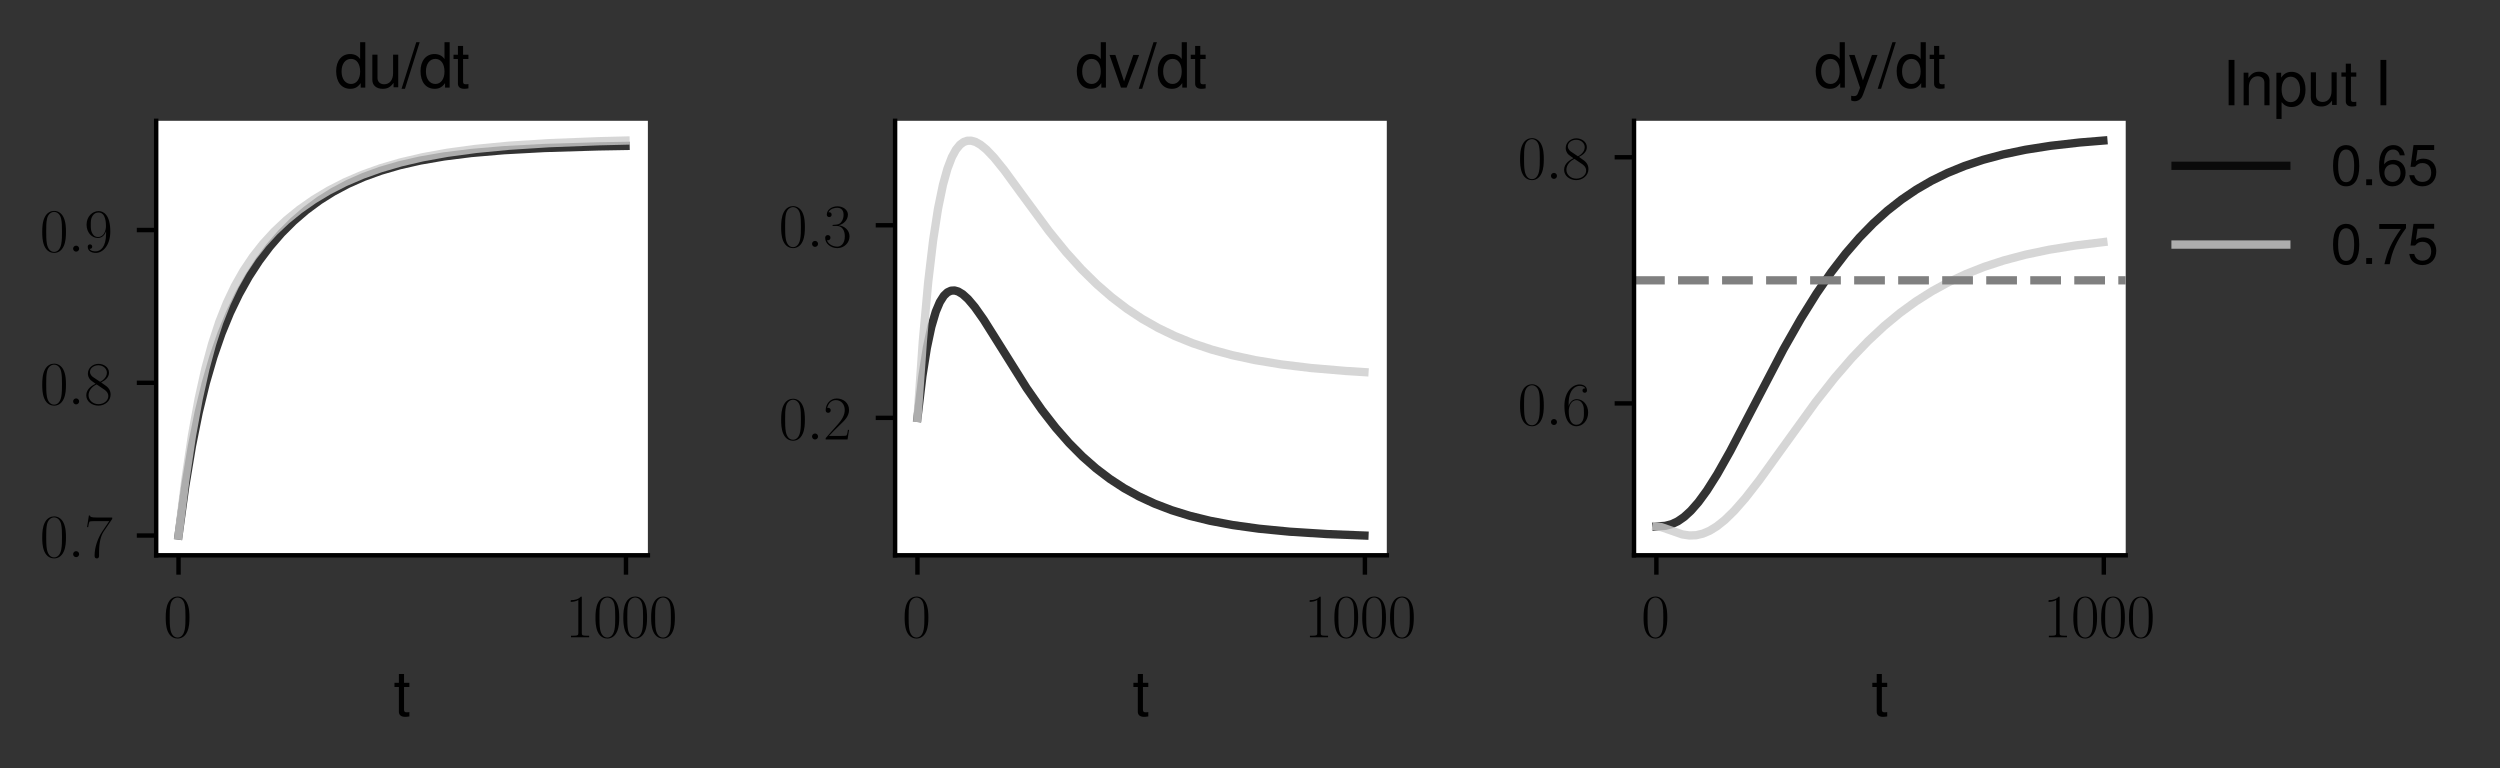 <?xml version="1.0" encoding="utf-8" standalone="no"?>
<!DOCTYPE svg PUBLIC "-//W3C//DTD SVG 1.1//EN"
  "http://www.w3.org/Graphics/SVG/1.1/DTD/svg11.dtd">
<svg xmlns:xlink="http://www.w3.org/1999/xlink" width="451.44pt" height="138.756pt" viewBox="0 0 451.44 138.756" xmlns="http://www.w3.org/2000/svg" version="1.1">
 <rect x="0" y="0" width="451.44" height="138.756" fill="#333333" stroke="none"/>
 <defs>
  <style type="text/css">*{stroke-linejoin: round; stroke-linecap: butt}</style>
 </defs>
 <g id="figure_1">
  <g id="patch_1">
   <path d="M 0 138.756 
L 451.44 138.756 
L 451.44 0 
L 0 0 
L 0 138.756 
z
" style="fill: none"/>
  </g>
  <g id="axes_1">
   <g id="patch_2">
    <path d="M 28.203 100.272 
L 116.991 100.272 
L 116.991 21.814 
L 28.203 21.814 
z
" style="fill: #ffffff"/>
   </g>
   <g id="matplotlib.axis_1">
    <g id="xtick_1">
     <g id="line2d_1">
      <defs>
       <path id="m534ae66548" d="M 0 0 
L 0 3.5 
" style="stroke: #000000; stroke-width: 0.8"/>
      </defs>
      <g>
       <use xlink:href="#m534ae66548" x="32.239" y="100.272" style="stroke: #000000; stroke-width: 0.8"/>
      </g>
     </g>
     <g id="text_1">
      <!-- $\mathdefault{0}$ -->
      <g transform="translate(29.499 115.08)scale(0.11 -0.11)">
       <defs>
        <path id="CMR17-30" d="M 2688 2025 
C 2688 2416 2682 3080 2413 3591 
C 2176 4039 1798 4198 1466 4198 
C 1158 4198 768 4058 525 3597 
C 269 3118 243 2524 243 2025 
C 243 1661 250 1106 448 619 
C 723 -39 1216 -128 1466 -128 
C 1760 -128 2208 -7 2470 600 
C 2662 1042 2688 1559 2688 2025 
z
M 1466 -26 
C 1056 -26 813 325 723 812 
C 653 1188 653 1738 653 2096 
C 653 2588 653 2997 736 3387 
C 858 3929 1216 4096 1466 4096 
C 1728 4096 2067 3923 2189 3400 
C 2272 3036 2278 2607 2278 2096 
C 2278 1680 2278 1169 2202 792 
C 2067 95 1690 -26 1466 -26 
z
" transform="scale(0.016)"/>
       </defs>
       <use xlink:href="#CMR17-30" transform="scale(0.996)"/>
      </g>
     </g>
    </g>
    <g id="xtick_2">
     <g id="line2d_2">
      <g>
       <use xlink:href="#m534ae66548" x="113.036" y="100.272" style="stroke: #000000; stroke-width: 0.8"/>
      </g>
     </g>
     <g id="text_2">
      <!-- $\mathdefault{1000}$ -->
      <g transform="translate(102.077 115.08)scale(0.11 -0.11)">
       <defs>
        <path id="CMR17-31" d="M 1702 4058 
C 1702 4192 1696 4192 1606 4192 
C 1357 3916 979 3827 621 3827 
C 602 3827 570 3827 563 3808 
C 557 3795 557 3782 557 3648 
C 755 3648 1088 3686 1344 3839 
L 1344 461 
C 1344 236 1331 160 781 160 
L 589 160 
L 589 0 
C 896 0 1216 0 1523 0 
C 1830 0 2150 0 2458 0 
L 2458 160 
L 2266 160 
C 1715 160 1702 230 1702 458 
L 1702 4058 
z
" transform="scale(0.016)"/>
       </defs>
       <use xlink:href="#CMR17-31" transform="scale(0.996)"/>
       <use xlink:href="#CMR17-30" transform="translate(45.69 0)scale(0.996)"/>
       <use xlink:href="#CMR17-30" transform="translate(91.381 0)scale(0.996)"/>
       <use xlink:href="#CMR17-30" transform="translate(137.071 0)scale(0.996)"/>
      </g>
     </g>
    </g>
    <g id="text_3">
     <!-- t -->
     <g transform="translate(71.074 129.222)scale(0.11 -0.11)">
      <defs>
       <path id="NimbusSanL-Regu-74" d="M 1626 3380 
L 1075 3380 
L 1075 4288 
L 544 4288 
L 544 3380 
L 90 3380 
L 90 2944 
L 544 2944 
L 544 404 
C 544 64 774 -128 1190 -128 
C 1318 -128 1446 -116 1626 -83 
L 1626 366 
C 1555 346 1472 340 1370 340 
C 1139 340 1075 404 1075 641 
L 1075 2944 
L 1626 2944 
L 1626 3380 
z
" transform="scale(0.016)"/>
      </defs>
      <use xlink:href="#NimbusSanL-Regu-74" transform="scale(0.996)"/>
     </g>
    </g>
   </g>
   <g id="matplotlib.axis_2">
    <g id="ytick_1">
     <g id="line2d_3">
      <defs>
       <path id="m0caa33f277" d="M 0 0 
L -3.5 0 
" style="stroke: #000000; stroke-width: 0.8"/>
      </defs>
      <g>
       <use xlink:href="#m0caa33f277" x="28.203" y="96.705" style="stroke: #000000; stroke-width: 0.8"/>
      </g>
     </g>
     <g id="text_4">
      <!-- $\mathdefault{0.7}$ -->
      <g transform="translate(7.2 100.61)scale(0.11 -0.11)">
       <defs>
        <path id="CMMI12-3a" d="M 1178 307 
C 1178 492 1024 619 870 619 
C 685 619 557 466 557 313 
C 557 128 710 0 864 0 
C 1050 0 1178 153 1178 307 
z
" transform="scale(0.016)"/>
        <path id="CMR17-37" d="M 2886 3941 
L 2886 4081 
L 1382 4081 
C 634 4081 621 4165 595 4288 
L 480 4288 
L 294 3094 
L 410 3094 
C 429 3215 474 3540 550 3661 
C 589 3712 1062 3712 1171 3712 
L 2579 3712 
L 1869 2661 
C 1395 1954 1069 999 1069 165 
C 1069 89 1069 -128 1299 -128 
C 1530 -128 1530 89 1530 171 
L 1530 465 
C 1530 1508 1709 2196 2003 2636 
L 2886 3941 
z
" transform="scale(0.016)"/>
       </defs>
       <use xlink:href="#CMR17-30" transform="scale(0.996)"/>
       <use xlink:href="#CMMI12-3a" transform="translate(45.69 0)scale(0.996)"/>
       <use xlink:href="#CMR17-37" transform="translate(72.788 0)scale(0.996)"/>
      </g>
     </g>
    </g>
    <g id="ytick_2">
     <g id="line2d_4">
      <g>
       <use xlink:href="#m0caa33f277" x="28.203" y="69.122" style="stroke: #000000; stroke-width: 0.8"/>
      </g>
     </g>
     <g id="text_5">
      <!-- $\mathdefault{0.8}$ -->
      <g transform="translate(7.2 73.026)scale(0.11 -0.11)">
       <defs>
        <path id="CMR17-38" d="M 1741 2264 
C 2144 2467 2554 2773 2554 3263 
C 2554 3841 1990 4179 1472 4179 
C 890 4179 378 3759 378 3180 
C 378 3021 416 2747 666 2505 
C 730 2442 998 2251 1171 2130 
C 883 1983 211 1634 211 934 
C 211 279 838 -128 1459 -128 
C 2144 -128 2720 362 2720 1010 
C 2720 1590 2330 1857 2074 2029 
L 1741 2264 
z
M 902 2822 
C 851 2854 595 3051 595 3351 
C 595 3739 998 4032 1459 4032 
C 1965 4032 2336 3676 2336 3262 
C 2336 2669 1670 2331 1638 2331 
C 1632 2331 1626 2331 1574 2370 
L 902 2822 
z
M 2080 1519 
C 2176 1449 2483 1240 2483 851 
C 2483 381 2010 25 1472 25 
C 890 25 448 438 448 940 
C 448 1443 838 1862 1280 2060 
L 2080 1519 
z
" transform="scale(0.016)"/>
       </defs>
       <use xlink:href="#CMR17-30" transform="scale(0.996)"/>
       <use xlink:href="#CMMI12-3a" transform="translate(45.69 0)scale(0.996)"/>
       <use xlink:href="#CMR17-38" transform="translate(72.788 0)scale(0.996)"/>
      </g>
     </g>
    </g>
    <g id="ytick_3">
     <g id="line2d_5">
      <g>
       <use xlink:href="#m0caa33f277" x="28.203" y="41.539" style="stroke: #000000; stroke-width: 0.8"/>
      </g>
     </g>
     <g id="text_6">
      <!-- $\mathdefault{0.9}$ -->
      <g transform="translate(7.2 45.443)scale(0.11 -0.11)">
       <defs>
        <path id="CMR17-39" d="M 2253 1864 
C 2253 464 1670 31 1190 31 
C 1043 31 685 31 538 294 
C 704 268 826 357 826 518 
C 826 692 685 749 595 749 
C 538 749 365 723 365 506 
C 365 71 742 -128 1203 -128 
C 1939 -128 2688 674 2688 2073 
C 2688 3817 1971 4179 1485 4179 
C 851 4179 243 3628 243 2778 
C 243 1991 762 1408 1414 1408 
C 1952 1408 2189 1903 2253 2112 
L 2253 1864 
z
M 1427 1510 
C 1254 1510 1011 1542 813 1922 
C 678 2169 678 2461 678 2771 
C 678 3146 678 3405 858 3684 
C 947 3817 1114 4032 1485 4032 
C 2240 4032 2240 2885 2240 2632 
C 2240 2182 2035 1510 1427 1510 
z
" transform="scale(0.016)"/>
       </defs>
       <use xlink:href="#CMR17-30" transform="scale(0.996)"/>
       <use xlink:href="#CMMI12-3a" transform="translate(45.69 0)scale(0.996)"/>
       <use xlink:href="#CMR17-39" transform="translate(72.788 0)scale(0.996)"/>
      </g>
     </g>
    </g>
   </g>
   <g id="line2d_6">
    <path d="M 32.239 96.705 
L 33.451 87.817 
L 34.663 80.522 
L 35.875 74.491 
L 37.168 69.149 
L 38.541 64.423 
L 39.995 60.23 
L 41.531 56.491 
L 43.147 53.134 
L 44.924 49.965 
L 46.782 47.111 
L 48.722 44.529 
L 50.822 42.103 
L 53.004 39.925 
L 55.266 37.975 
L 57.69 36.183 
L 60.195 34.608 
L 62.861 33.194 
L 65.689 31.945 
L 68.759 30.832 
L 72.153 29.843 
L 75.869 28.995 
L 80.152 28.253 
L 85.08 27.633 
L 90.979 27.125 
L 98.331 26.726 
L 108.027 26.437 
L 112.955 26.35 
L 112.955 26.35 
" clip-path="url(#p17a6e5991f)" style="fill: none; stroke: #000000; stroke-opacity: 0.8; stroke-width: 1.5; stroke-linecap: square"/>
   </g>
   <g id="line2d_7">
    <path d="M 32.239 96.705 
L 33.451 86.772 
L 34.663 78.64 
L 35.875 72 
L 37.087 66.567 
L 38.299 62.094 
L 39.591 58.152 
L 40.965 54.685 
L 42.419 51.629 
L 43.955 48.919 
L 45.651 46.383 
L 47.51 44.018 
L 49.53 41.814 
L 51.711 39.763 
L 54.054 37.858 
L 56.64 36.046 
L 59.387 34.396 
L 62.295 32.91 
L 65.447 31.555 
L 68.759 30.372 
L 72.395 29.312 
L 76.354 28.389 
L 80.798 27.584 
L 85.888 26.894 
L 91.867 26.316 
L 99.058 25.854 
L 108.188 25.499 
L 112.955 25.381 
L 112.955 25.381 
" clip-path="url(#p17a6e5991f)" style="fill: none; stroke: #cccccc; stroke-opacity: 0.8; stroke-width: 1.5; stroke-linecap: square"/>
   </g>
   <g id="patch_3">
    <path d="M 28.203 100.272 
L 28.203 21.814 
" style="fill: none; stroke: #000000; stroke-width: 0.8; stroke-linejoin: miter; stroke-linecap: square"/>
   </g>
   <g id="patch_4">
    <path d="M 28.203 100.272 
L 116.991 100.272 
" style="fill: none; stroke: #000000; stroke-width: 0.8; stroke-linejoin: miter; stroke-linecap: square"/>
   </g>
   <g id="text_7">
    <!-- du/dt -->
    <g transform="translate(60.411 15.814)scale(0.11 -0.11)">
     <defs>
      <path id="NimbusSanL-Regu-64" d="M 3168 4672 
L 2637 4672 
L 2637 2937 
C 2413 3276 2054 3456 1606 3456 
C 736 3456 166 2761 166 1695 
C 166 566 723 -128 1626 -128 
C 2086 -128 2406 45 2694 461 
L 2694 -2 
L 3168 -2 
L 3168 4672 
z
M 1696 2956 
C 2272 2956 2637 2447 2637 1651 
C 2637 881 2266 372 1702 372 
C 1114 372 723 887 723 1664 
C 723 2440 1114 2956 1696 2956 
z
" transform="scale(0.016)"/>
      <path id="NimbusSanL-Regu-75" d="M 3085 33 
L 3085 3392 
L 2554 3392 
L 2554 1479 
C 2554 790 2195 340 1638 340 
C 1216 340 947 597 947 1003 
L 947 3392 
L 416 3392 
L 416 792 
C 416 232 832 -128 1485 -128 
C 1978 -128 2291 45 2605 488 
L 2605 33 
L 3085 33 
z
" transform="scale(0.016)"/>
      <path id="NimbusSanL-Regu-2f" d="M 1466 4672 
L -51 -128 
L 301 -128 
L 1818 4672 
L 1466 4672 
z
" transform="scale(0.016)"/>
     </defs>
     <use xlink:href="#NimbusSanL-Regu-64" transform="scale(0.996)"/>
     <use xlink:href="#NimbusSanL-Regu-75" transform="translate(55.392 0)scale(0.996)"/>
     <use xlink:href="#NimbusSanL-Regu-2f" transform="translate(110.783 0)scale(0.996)"/>
     <use xlink:href="#NimbusSanL-Regu-64" transform="translate(138.479 0)scale(0.996)"/>
     <use xlink:href="#NimbusSanL-Regu-74" transform="translate(193.87 0)scale(0.996)"/>
    </g>
   </g>
  </g>
  <g id="axes_2">
   <g id="patch_5">
    <path d="M 161.634 100.272 
L 250.422 100.272 
L 250.422 21.814 
L 161.634 21.814 
z
" style="fill: #ffffff"/>
   </g>
   <g id="matplotlib.axis_3">
    <g id="xtick_3">
     <g id="line2d_8">
      <g>
       <use xlink:href="#m534ae66548" x="165.67" y="100.272" style="stroke: #000000; stroke-width: 0.8"/>
      </g>
     </g>
     <g id="text_8">
      <!-- $\mathdefault{0}$ -->
      <g transform="translate(162.93 115.08)scale(0.11 -0.11)">
       <use xlink:href="#CMR17-30" transform="scale(0.996)"/>
      </g>
     </g>
    </g>
    <g id="xtick_4">
     <g id="line2d_9">
      <g>
       <use xlink:href="#m534ae66548" x="246.467" y="100.272" style="stroke: #000000; stroke-width: 0.8"/>
      </g>
     </g>
     <g id="text_9">
      <!-- $\mathdefault{1000}$ -->
      <g transform="translate(235.508 115.08)scale(0.11 -0.11)">
       <use xlink:href="#CMR17-31" transform="scale(0.996)"/>
       <use xlink:href="#CMR17-30" transform="translate(45.69 0)scale(0.996)"/>
       <use xlink:href="#CMR17-30" transform="translate(91.381 0)scale(0.996)"/>
       <use xlink:href="#CMR17-30" transform="translate(137.071 0)scale(0.996)"/>
      </g>
     </g>
    </g>
    <g id="text_10">
     <!-- t -->
     <g transform="translate(204.505 129.222)scale(0.11 -0.11)">
      <use xlink:href="#NimbusSanL-Regu-74" transform="scale(0.996)"/>
     </g>
    </g>
   </g>
   <g id="matplotlib.axis_4">
    <g id="ytick_4">
     <g id="line2d_10">
      <g>
       <use xlink:href="#m0caa33f277" x="161.634" y="75.458" style="stroke: #000000; stroke-width: 0.8"/>
      </g>
     </g>
     <g id="text_11">
      <!-- $\mathdefault{0.2}$ -->
      <g transform="translate(140.631 79.362)scale(0.11 -0.11)">
       <defs>
        <path id="CMR17-32" d="M 2669 989 
L 2554 989 
C 2490 536 2438 459 2413 420 
C 2381 369 1920 369 1830 369 
L 602 369 
C 832 619 1280 1072 1824 1597 
C 2214 1967 2669 2402 2669 3035 
C 2669 3790 2067 4224 1395 4224 
C 691 4224 262 3604 262 3030 
C 262 2780 448 2748 525 2748 
C 589 2748 781 2787 781 3010 
C 781 3207 614 3264 525 3264 
C 486 3264 448 3258 422 3245 
C 544 3790 915 4058 1306 4058 
C 1862 4058 2227 3617 2227 3035 
C 2227 2479 1901 2000 1536 1584 
L 262 146 
L 262 0 
L 2515 0 
L 2669 989 
z
" transform="scale(0.016)"/>
       </defs>
       <use xlink:href="#CMR17-30" transform="scale(0.996)"/>
       <use xlink:href="#CMMI12-3a" transform="translate(45.69 0)scale(0.996)"/>
       <use xlink:href="#CMR17-32" transform="translate(72.788 0)scale(0.996)"/>
      </g>
     </g>
    </g>
    <g id="ytick_5">
     <g id="line2d_11">
      <g>
       <use xlink:href="#m0caa33f277" x="161.634" y="40.678" style="stroke: #000000; stroke-width: 0.8"/>
      </g>
     </g>
     <g id="text_12">
      <!-- $\mathdefault{0.3}$ -->
      <g transform="translate(140.631 44.582)scale(0.11 -0.11)">
       <defs>
        <path id="CMR17-33" d="M 1414 2157 
C 1984 2157 2234 1662 2234 1090 
C 2234 320 1824 25 1453 25 
C 1114 25 563 194 390 693 
C 422 680 454 680 486 680 
C 640 680 755 782 755 948 
C 755 1133 614 1216 486 1216 
C 378 1216 211 1165 211 926 
C 211 335 787 -128 1466 -128 
C 2176 -128 2720 430 2720 1085 
C 2720 1707 2208 2157 1600 2227 
C 2086 2328 2554 2756 2554 3329 
C 2554 3820 2048 4179 1472 4179 
C 890 4179 378 3829 378 3329 
C 378 3110 544 3072 627 3072 
C 762 3072 877 3155 877 3321 
C 877 3486 762 3569 627 3569 
C 602 3569 570 3569 544 3557 
C 730 3959 1235 4032 1459 4032 
C 1683 4032 2106 3925 2106 3320 
C 2106 3143 2080 2828 1862 2550 
C 1670 2304 1453 2304 1242 2284 
C 1210 2284 1062 2269 1037 2269 
C 992 2263 966 2257 966 2208 
C 966 2163 973 2157 1101 2157 
L 1414 2157 
z
" transform="scale(0.016)"/>
       </defs>
       <use xlink:href="#CMR17-30" transform="scale(0.996)"/>
       <use xlink:href="#CMMI12-3a" transform="translate(45.69 0)scale(0.996)"/>
       <use xlink:href="#CMR17-33" transform="translate(72.788 0)scale(0.996)"/>
      </g>
     </g>
    </g>
   </g>
   <g id="line2d_12">
    <path d="M 165.67 75.458 
L 166.559 67.953 
L 167.367 62.83 
L 168.175 59.021 
L 168.982 56.278 
L 169.71 54.554 
L 170.437 53.408 
L 171.083 52.791 
L 171.73 52.49 
L 172.376 52.453 
L 173.022 52.638 
L 173.83 53.123 
L 174.8 54.001 
L 176.012 55.434 
L 177.628 57.724 
L 180.213 61.833 
L 185.384 70.085 
L 188.131 74.024 
L 190.636 77.243 
L 193.06 80.012 
L 195.484 82.449 
L 197.908 84.578 
L 200.413 86.482 
L 202.998 88.167 
L 205.664 89.641 
L 208.492 90.952 
L 211.563 92.126 
L 214.875 93.152 
L 218.511 94.042 
L 222.632 94.817 
L 227.318 95.468 
L 232.893 96.011 
L 239.68 96.441 
L 246.386 96.705 
L 246.386 96.705 
" clip-path="url(#p9c94496db5)" style="fill: none; stroke: #000000; stroke-opacity: 0.8; stroke-width: 1.5; stroke-linecap: square"/>
   </g>
   <g id="line2d_13">
    <path d="M 165.67 75.458 
L 166.639 61.625 
L 167.609 50.947 
L 168.498 43.428 
L 169.386 37.677 
L 170.275 33.368 
L 171.083 30.47 
L 171.891 28.366 
L 172.618 27.033 
L 173.346 26.14 
L 173.992 25.657 
L 174.638 25.421 
L 175.365 25.402 
L 176.173 25.635 
L 177.062 26.141 
L 178.113 27 
L 179.486 28.435 
L 181.344 30.734 
L 184.496 35.051 
L 189.424 41.747 
L 192.494 45.525 
L 195.322 48.651 
L 198.07 51.352 
L 200.736 53.667 
L 203.483 55.756 
L 206.23 57.57 
L 209.139 59.222 
L 212.128 60.667 
L 215.36 61.977 
L 218.834 63.139 
L 222.551 64.147 
L 226.672 65.031 
L 231.358 65.803 
L 236.691 66.45 
L 242.993 66.985 
L 246.386 67.198 
L 246.386 67.198 
" clip-path="url(#p9c94496db5)" style="fill: none; stroke: #cccccc; stroke-opacity: 0.8; stroke-width: 1.5; stroke-linecap: square"/>
   </g>
   <g id="patch_6">
    <path d="M 161.634 100.272 
L 161.634 21.814 
" style="fill: none; stroke: #000000; stroke-width: 0.8; stroke-linejoin: miter; stroke-linecap: square"/>
   </g>
   <g id="patch_7">
    <path d="M 161.634 100.272 
L 250.422 100.272 
" style="fill: none; stroke: #000000; stroke-width: 0.8; stroke-linejoin: miter; stroke-linecap: square"/>
   </g>
   <g id="text_13">
    <!-- dv/dt -->
    <g transform="translate(194.149 15.814)scale(0.11 -0.11)">
     <defs>
      <path id="NimbusSanL-Regu-76" d="M 1824 0 
L 3110 3360 
L 2509 3360 
L 1562 635 
L 666 3360 
L 64 3360 
L 1242 0 
L 1824 0 
z
" transform="scale(0.016)"/>
     </defs>
     <use xlink:href="#NimbusSanL-Regu-64" transform="scale(0.996)"/>
     <use xlink:href="#NimbusSanL-Regu-76" transform="translate(55.392 0)scale(0.996)"/>
     <use xlink:href="#NimbusSanL-Regu-2f" transform="translate(105.205 0)scale(0.996)"/>
     <use xlink:href="#NimbusSanL-Regu-64" transform="translate(132.9 0)scale(0.996)"/>
     <use xlink:href="#NimbusSanL-Regu-74" transform="translate(188.292 0)scale(0.996)"/>
    </g>
   </g>
  </g>
  <g id="axes_3">
   <g id="patch_8">
    <path d="M 295.065 100.272 
L 383.853 100.272 
L 383.853 21.814 
L 295.065 21.814 
z
" style="fill: #ffffff"/>
   </g>
   <g id="matplotlib.axis_5">
    <g id="xtick_5">
     <g id="line2d_14">
      <g>
       <use xlink:href="#m534ae66548" x="299.101" y="100.272" style="stroke: #000000; stroke-width: 0.8"/>
      </g>
     </g>
     <g id="text_14">
      <!-- $\mathdefault{0}$ -->
      <g transform="translate(296.361 115.08)scale(0.11 -0.11)">
       <use xlink:href="#CMR17-30" transform="scale(0.996)"/>
      </g>
     </g>
    </g>
    <g id="xtick_6">
     <g id="line2d_15">
      <g>
       <use xlink:href="#m534ae66548" x="379.898" y="100.272" style="stroke: #000000; stroke-width: 0.8"/>
      </g>
     </g>
     <g id="text_15">
      <!-- $\mathdefault{1000}$ -->
      <g transform="translate(368.939 115.08)scale(0.11 -0.11)">
       <use xlink:href="#CMR17-31" transform="scale(0.996)"/>
       <use xlink:href="#CMR17-30" transform="translate(45.69 0)scale(0.996)"/>
       <use xlink:href="#CMR17-30" transform="translate(91.381 0)scale(0.996)"/>
       <use xlink:href="#CMR17-30" transform="translate(137.071 0)scale(0.996)"/>
      </g>
     </g>
    </g>
    <g id="text_16">
     <!-- t -->
     <g transform="translate(337.936 129.222)scale(0.11 -0.11)">
      <use xlink:href="#NimbusSanL-Regu-74" transform="scale(0.996)"/>
     </g>
    </g>
   </g>
   <g id="matplotlib.axis_6">
    <g id="ytick_6">
     <g id="line2d_16">
      <g>
       <use xlink:href="#m0caa33f277" x="295.065" y="72.844" style="stroke: #000000; stroke-width: 0.8"/>
      </g>
     </g>
     <g id="text_17">
      <!-- $\mathdefault{0.6}$ -->
      <g transform="translate(274.062 76.748)scale(0.11 -0.11)">
       <defs>
        <path id="CMR17-36" d="M 678 2176 
C 678 3690 1395 4032 1811 4032 
C 1946 4032 2272 4009 2400 3776 
C 2298 3776 2106 3776 2106 3553 
C 2106 3381 2246 3323 2336 3323 
C 2394 3323 2566 3348 2566 3560 
C 2566 3954 2246 4179 1805 4179 
C 1043 4179 243 3390 243 1984 
C 243 253 966 -128 1478 -128 
C 2099 -128 2688 427 2688 1283 
C 2688 2081 2170 2662 1517 2662 
C 1126 2662 838 2407 678 1960 
L 678 2176 
z
M 1478 25 
C 691 25 691 1200 691 1436 
C 691 1896 909 2560 1504 2560 
C 1613 2560 1926 2560 2138 2120 
C 2253 1870 2253 1609 2253 1289 
C 2253 944 2253 690 2118 434 
C 1978 171 1773 25 1478 25 
z
" transform="scale(0.016)"/>
       </defs>
       <use xlink:href="#CMR17-30" transform="scale(0.996)"/>
       <use xlink:href="#CMMI12-3a" transform="translate(45.69 0)scale(0.996)"/>
       <use xlink:href="#CMR17-36" transform="translate(72.788 0)scale(0.996)"/>
      </g>
     </g>
    </g>
    <g id="ytick_7">
     <g id="line2d_17">
      <g>
       <use xlink:href="#m0caa33f277" x="295.065" y="28.4" style="stroke: #000000; stroke-width: 0.8"/>
      </g>
     </g>
     <g id="text_18">
      <!-- $\mathdefault{0.8}$ -->
      <g transform="translate(274.062 32.304)scale(0.11 -0.11)">
       <use xlink:href="#CMR17-30" transform="scale(0.996)"/>
       <use xlink:href="#CMMI12-3a" transform="translate(45.69 0)scale(0.996)"/>
       <use xlink:href="#CMR17-38" transform="translate(72.788 0)scale(0.996)"/>
      </g>
     </g>
    </g>
   </g>
   <g id="line2d_18">
    <path d="M 299.101 95.066 
L 300.717 94.955 
L 301.848 94.659 
L 302.979 94.128 
L 304.11 93.347 
L 305.322 92.24 
L 306.696 90.671 
L 308.231 88.572 
L 310.089 85.634 
L 312.432 81.482 
L 316.068 74.514 
L 322.047 63.073 
L 325.198 57.538 
L 328.026 53.004 
L 330.692 49.14 
L 333.278 45.782 
L 335.783 42.885 
L 338.287 40.321 
L 340.792 38.067 
L 343.378 36.038 
L 346.044 34.232 
L 348.791 32.64 
L 351.7 31.217 
L 354.77 29.965 
L 358.083 28.858 
L 361.719 27.884 
L 365.758 27.04 
L 370.283 26.328 
L 375.535 25.732 
L 379.817 25.381 
L 379.817 25.381 
" clip-path="url(#p657d2f5934)" style="fill: none; stroke: #000000; stroke-opacity: 0.8; stroke-width: 1.5; stroke-linecap: square"/>
   </g>
   <g id="line2d_19">
    <path d="M 299.101 95.066 
L 299.989 95.19 
L 301.282 95.631 
L 303.787 96.503 
L 305.08 96.696 
L 306.292 96.646 
L 307.504 96.36 
L 308.716 95.843 
L 310.008 95.051 
L 311.463 93.895 
L 313.159 92.242 
L 315.179 89.937 
L 317.684 86.717 
L 321.643 81.213 
L 327.865 72.599 
L 331.339 68.188 
L 334.409 64.636 
L 337.318 61.599 
L 340.226 58.884 
L 343.054 56.545 
L 345.963 54.43 
L 348.872 52.588 
L 351.861 50.952 
L 355.012 49.48 
L 358.325 48.176 
L 361.88 47.017 
L 365.758 45.989 
L 370.041 45.091 
L 374.808 44.322 
L 379.817 43.718 
L 379.817 43.718 
" clip-path="url(#p657d2f5934)" style="fill: none; stroke: #cccccc; stroke-opacity: 0.8; stroke-width: 1.5; stroke-linecap: square"/>
   </g>
   <g id="line2d_20">
    <path d="M 295.065 50.622 
L 383.853 50.622 
" clip-path="url(#p657d2f5934)" style="fill: none; stroke-dasharray: 5.55,2.4; stroke-dashoffset: 0; stroke: #808080; stroke-width: 1.5"/>
   </g>
   <g id="patch_9">
    <path d="M 295.065 100.272 
L 295.065 21.814 
" style="fill: none; stroke: #000000; stroke-width: 0.8; stroke-linejoin: miter; stroke-linecap: square"/>
   </g>
   <g id="patch_10">
    <path d="M 295.065 100.272 
L 383.853 100.272 
" style="fill: none; stroke: #000000; stroke-width: 0.8; stroke-linejoin: miter; stroke-linecap: square"/>
   </g>
   <g id="text_19">
    <!-- dy/dt -->
    <g transform="translate(327.58 15.814)scale(0.11 -0.11)">
     <defs>
      <path id="NimbusSanL-Regu-79" d="M 2483 3360 
L 1555 738 
L 698 3360 
L 128 3360 
L 1261 -21 
L 1056 -554 
C 973 -792 851 -882 627 -882 
C 550 -882 461 -869 346 -843 
L 346 -1325 
C 454 -1382 563 -1408 704 -1408 
C 877 -1408 1062 -1350 1203 -1247 
C 1370 -1125 1466 -983 1568 -713 
L 3059 3360 
L 2483 3360 
z
" transform="scale(0.016)"/>
     </defs>
     <use xlink:href="#NimbusSanL-Regu-64" transform="scale(0.996)"/>
     <use xlink:href="#NimbusSanL-Regu-79" transform="translate(55.392 0)scale(0.996)"/>
     <use xlink:href="#NimbusSanL-Regu-2f" transform="translate(105.205 0)scale(0.996)"/>
     <use xlink:href="#NimbusSanL-Regu-64" transform="translate(132.9 0)scale(0.996)"/>
     <use xlink:href="#NimbusSanL-Regu-74" transform="translate(188.292 0)scale(0.996)"/>
    </g>
   </g>
   <g id="legend_1">
    <g id="text_20">
     <!-- Input I -->
     <g transform="translate(401.314 19.008)scale(0.11 -0.11)">
      <defs>
       <path id="NimbusSanL-Regu-49" d="M 1242 4672 
L 640 4672 
L 640 -2 
L 1242 -2 
L 1242 4672 
z
" transform="scale(0.016)"/>
       <path id="NimbusSanL-Regu-6e" d="M 448 3359 
L 448 0 
L 986 0 
L 986 1853 
C 986 2539 1344 2988 1894 2988 
C 2317 2988 2586 2731 2586 2327 
L 2586 0 
L 3117 0 
L 3117 2539 
C 3117 3097 2701 3456 2054 3456 
C 1555 3456 1235 3263 941 2796 
L 941 3359 
L 448 3359 
z
" transform="scale(0.016)"/>
       <path id="NimbusSanL-Regu-70" d="M 346 -1408 
L 883 -1408 
L 883 320 
C 1165 -27 1478 -180 1914 -180 
C 2778 -180 3347 522 3347 1599 
C 3347 2734 2797 3444 1907 3444 
C 1453 3444 1088 3238 838 2841 
L 838 3349 
L 346 3349 
L 346 -1408 
z
M 1818 2944 
C 2406 2944 2790 2420 2790 1612 
C 2790 843 2400 320 1818 320 
C 1254 320 883 837 883 1632 
C 883 2427 1254 2944 1818 2944 
z
" transform="scale(0.016)"/>
      </defs>
      <use xlink:href="#NimbusSanL-Regu-49" transform="scale(0.996)"/>
      <use xlink:href="#NimbusSanL-Regu-6e" transform="translate(27.695 0)scale(0.996)"/>
      <use xlink:href="#NimbusSanL-Regu-70" transform="translate(83.087 0)scale(0.996)"/>
      <use xlink:href="#NimbusSanL-Regu-75" transform="translate(138.479 0)scale(0.996)"/>
      <use xlink:href="#NimbusSanL-Regu-74" transform="translate(193.87 0)scale(0.996)"/>
      <use xlink:href="#NimbusSanL-Regu-49" transform="translate(249.261 0)scale(0.996)"/>
     </g>
    </g>
    <g id="line2d_21">
     <path d="M 392.853 29.941 
L 402.853 29.941 
L 412.853 29.941 
" style="fill: none; stroke: #000000; stroke-opacity: 0.8; stroke-width: 1.5; stroke-linecap: square"/>
    </g>
    <g id="text_21">
     <!-- 0.65 -->
     <g transform="translate(420.853 33.441)scale(0.1 -0.1)">
      <defs>
       <path id="NimbusSanL-Regu-30" d="M 1760 4544 
C 1338 4544 954 4360 717 4046 
C 422 3651 275 3044 275 2208 
C 275 683 787 -128 1760 -128 
C 2720 -128 3245 683 3245 2170 
C 3245 3050 3104 3638 2803 4046 
C 2566 4366 2189 4544 1760 4544 
z
M 1760 4044 
C 2368 4044 2669 3432 2669 2221 
C 2669 939 2374 340 1747 340 
C 1152 340 851 965 851 2202 
C 851 3438 1152 4044 1760 4044 
z
" transform="scale(0.016)"/>
       <path id="NimbusSanL-Regu-2e" d="M 1222 667 
L 557 667 
L 557 0 
L 1222 0 
L 1222 667 
z
" transform="scale(0.016)"/>
       <path id="NimbusSanL-Regu-36" d="M 3187 3382 
C 3078 4111 2592 4544 1901 4544 
C 1402 4544 954 4302 685 3900 
C 403 3460 275 2904 275 2081 
C 275 1321 390 836 659 434 
C 902 69 1299 -128 1798 -128 
C 2662 -128 3283 518 3283 1415 
C 3283 2268 2707 2868 1894 2868 
C 1446 2868 1094 2695 851 2362 
C 858 3444 1216 4044 1862 4044 
C 2259 4044 2534 3803 2624 3382 
L 3187 3382 
z
M 1824 2368 
C 2368 2368 2707 1986 2707 1370 
C 2707 793 2323 372 1805 372 
C 1280 372 883 813 883 1402 
C 883 1973 1267 2368 1824 2368 
z
" transform="scale(0.016)"/>
       <path id="NimbusSanL-Regu-35" d="M 3046 4544 
L 704 4544 
L 365 2086 
L 883 2086 
C 1146 2399 1363 2508 1715 2508 
C 2323 2508 2707 2092 2707 1421 
C 2707 768 2330 372 1715 372 
C 1222 372 922 621 787 1133 
L 224 1133 
C 301 762 365 582 499 415 
C 755 70 1216 -128 1728 -128 
C 2643 -128 3283 537 3283 1497 
C 3283 2394 2688 3008 1818 3008 
C 1498 3008 1242 2925 979 2732 
L 1158 3987 
L 3046 3987 
L 3046 4544 
z
" transform="scale(0.016)"/>
      </defs>
      <use xlink:href="#NimbusSanL-Regu-30" transform="scale(0.996)"/>
      <use xlink:href="#NimbusSanL-Regu-2e" transform="translate(55.392 0)scale(0.996)"/>
      <use xlink:href="#NimbusSanL-Regu-36" transform="translate(83.087 0)scale(0.996)"/>
      <use xlink:href="#NimbusSanL-Regu-35" transform="translate(138.479 0)scale(0.996)"/>
     </g>
    </g>
    <g id="line2d_22">
     <path d="M 392.853 44.161 
L 402.853 44.161 
L 412.853 44.161 
" style="fill: none; stroke: #cccccc; stroke-opacity: 0.8; stroke-width: 1.5; stroke-linecap: square"/>
    </g>
    <g id="text_22">
     <!-- 0.75 -->
     <g transform="translate(420.853 47.661)scale(0.1 -0.1)">
      <defs>
       <path id="NimbusSanL-Regu-37" d="M 3328 4525 
L 294 4525 
L 294 3968 
L 2746 3968 
C 1664 2418 1222 1466 883 -32 
L 1485 -32 
C 1734 1427 2304 2681 3328 4051 
L 3328 4525 
z
" transform="scale(0.016)"/>
      </defs>
      <use xlink:href="#NimbusSanL-Regu-30" transform="scale(0.996)"/>
      <use xlink:href="#NimbusSanL-Regu-2e" transform="translate(55.392 0)scale(0.996)"/>
      <use xlink:href="#NimbusSanL-Regu-37" transform="translate(83.087 0)scale(0.996)"/>
      <use xlink:href="#NimbusSanL-Regu-35" transform="translate(138.479 0)scale(0.996)"/>
     </g>
    </g>
   </g>
  </g>
 </g>
 <defs>
  <clipPath id="p17a6e5991f">
   <rect x="28.203" y="21.814" width="88.788" height="78.457"/>
  </clipPath>
  <clipPath id="p9c94496db5">
   <rect x="161.634" y="21.814" width="88.788" height="78.457"/>
  </clipPath>
  <clipPath id="p657d2f5934">
   <rect x="295.065" y="21.814" width="88.788" height="78.457"/>
  </clipPath>
 </defs>
</svg>
